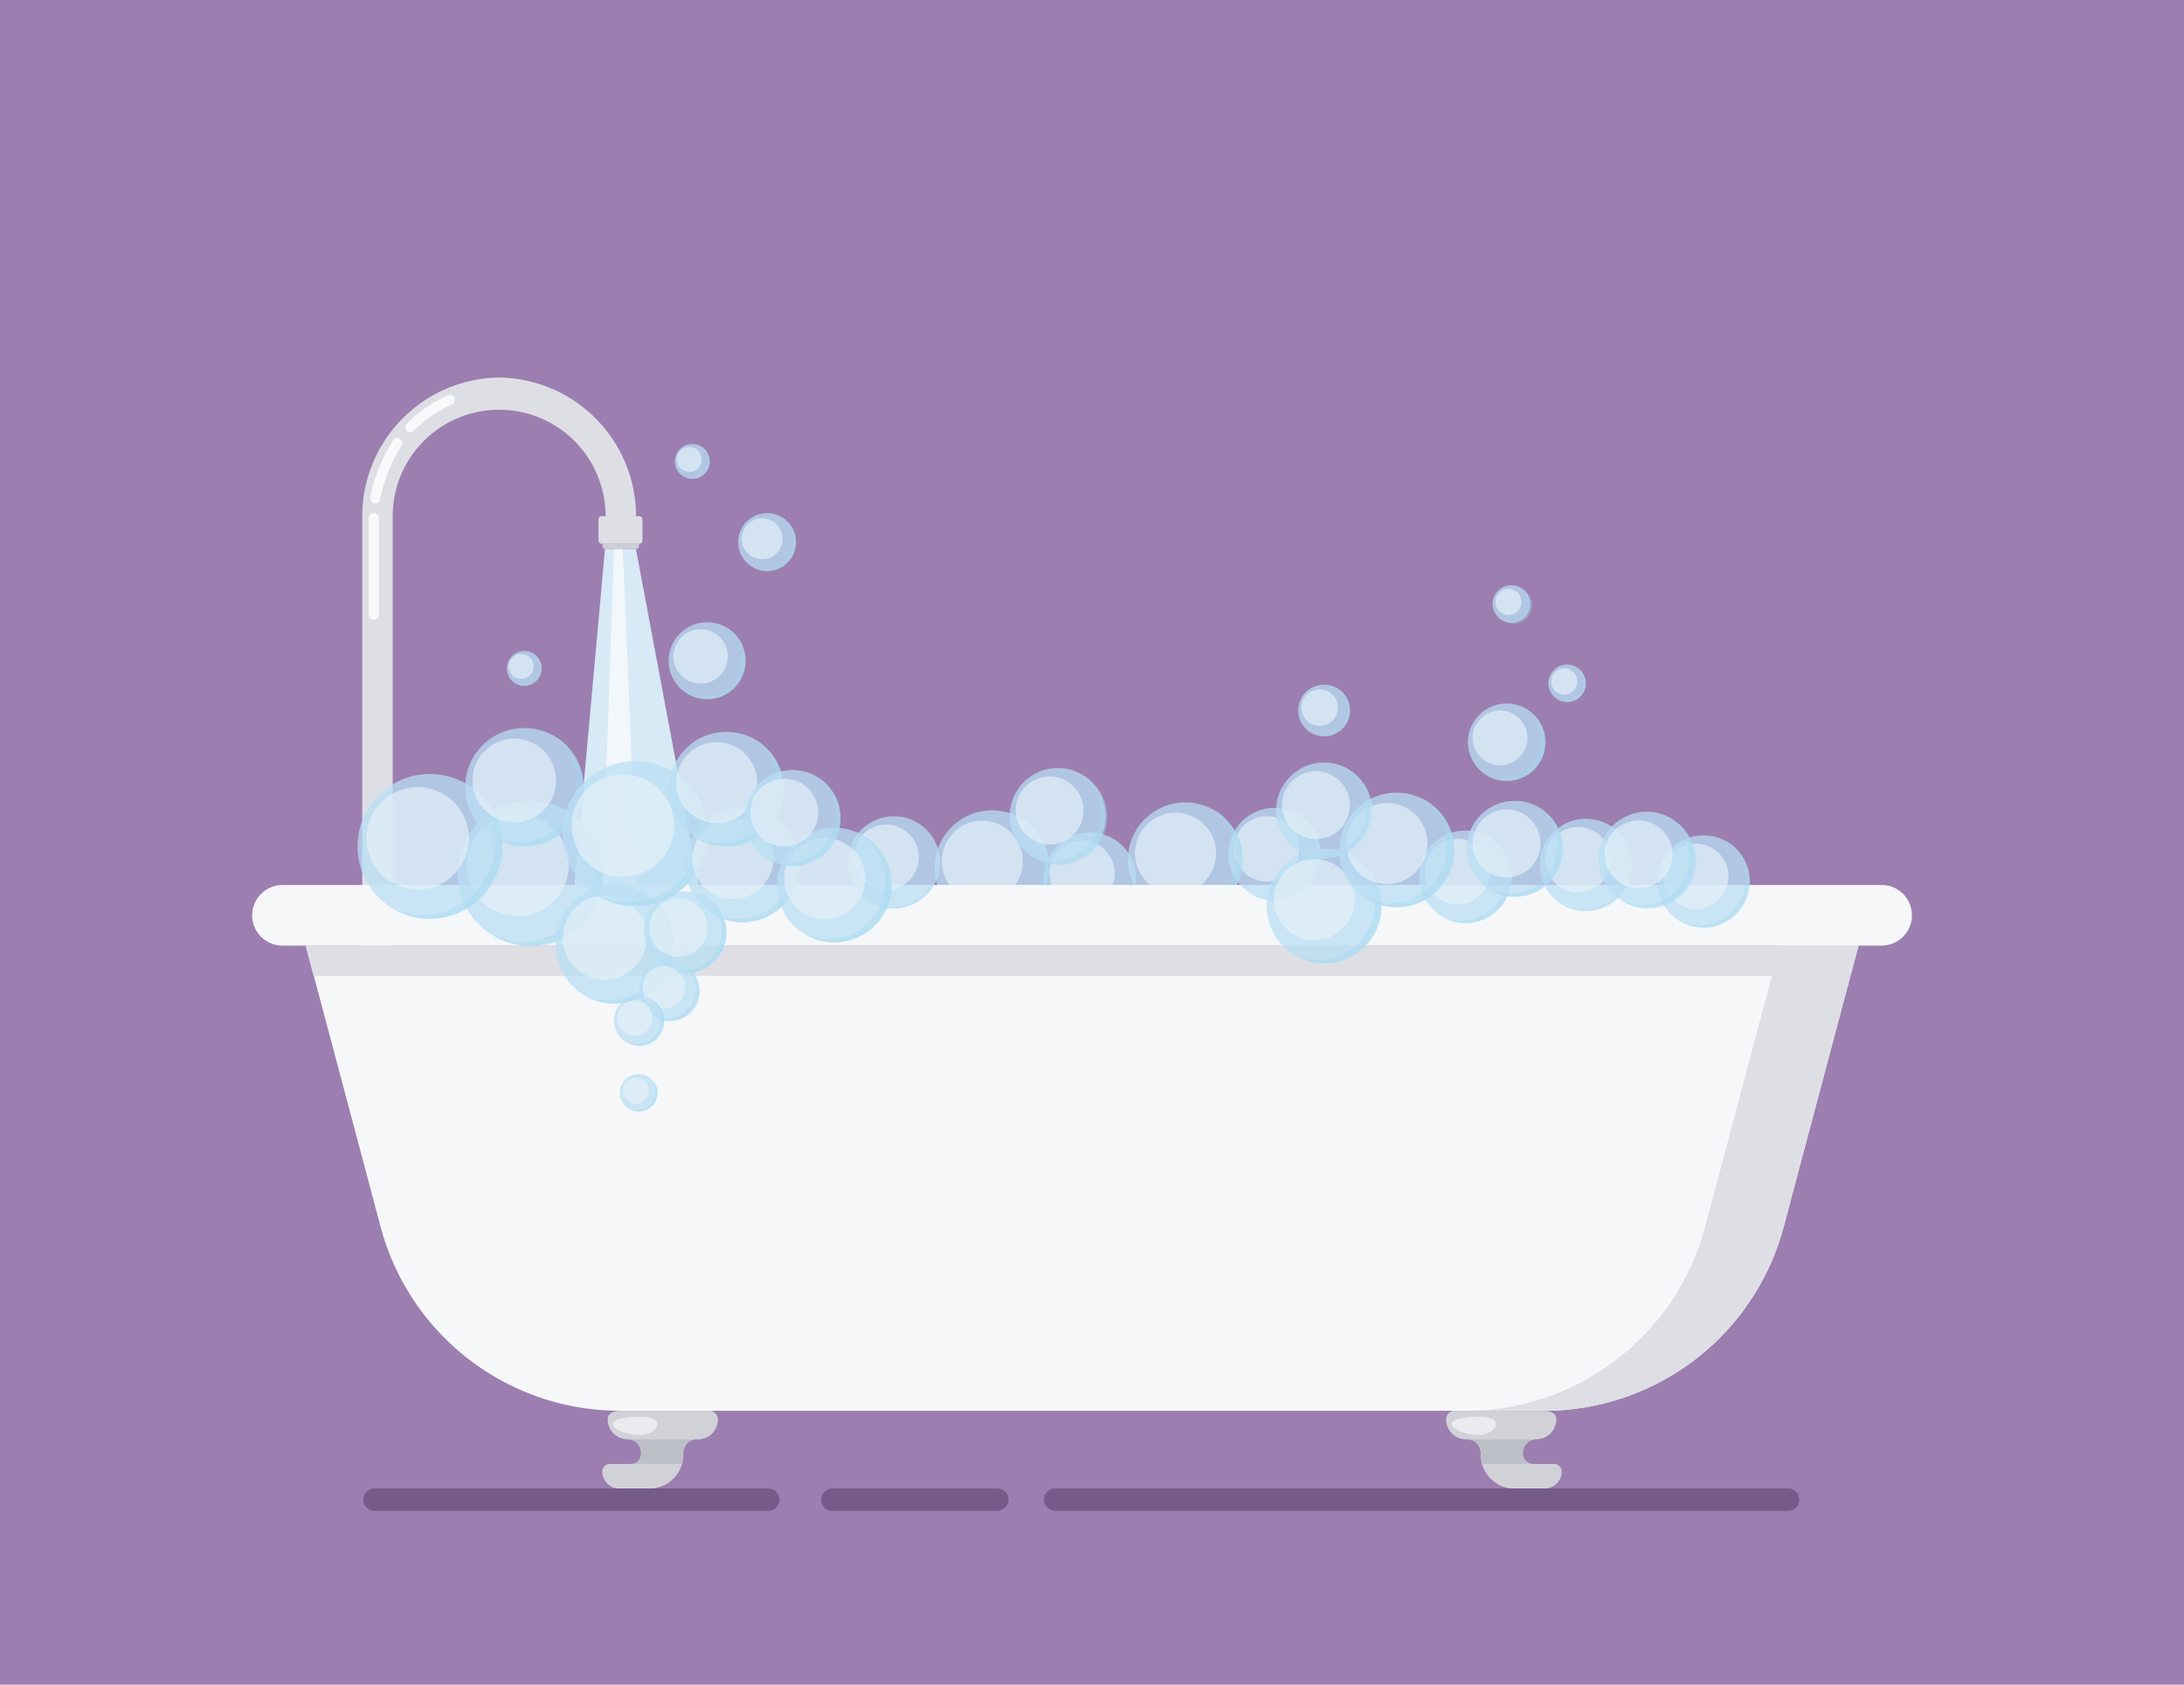 <svg id="Layer_16" data-name="Layer 16" xmlns="http://www.w3.org/2000/svg" viewBox="0 0 350 270"><defs><style>.cls-1{fill:#9c7eb0;}.cls-2{fill:#dddfe5;}.cls-3{fill:#cdcfd6;}.cls-4{fill:#f9f9fb;}.cls-5{fill:#d7eaf5;}.cls-6{fill:#f1f7fb;}.cls-7{fill:#f6f7f9;}.cls-8{fill:#d0d2d8;}.cls-9{fill:#bdbfc6;}.cls-10{fill:#eaebef;}.cls-11{fill:#765b8a;}.cls-12{fill:#b9dff4;opacity:0.74;}.cls-12,.cls-13,.cls-14{isolation:isolate;}.cls-13{fill:#a2d6ef;opacity:0.41;}.cls-14{fill:#e6f1f8;opacity:0.67;}</style></defs><rect class="cls-1" width="350" height="270"/><path class="cls-2" d="M62.93,151.6H58.05V82.73A22.25,22.25,0,0,1,79.71,60.51h.56a22.25,22.25,0,0,1,21.66,22.22H97.05a17.06,17.06,0,1,0-34.12,0h0Z"/><rect class="cls-2" x="95.91" y="82.73" width="7.05" height="4.41" rx="0.48"/><path class="cls-3" d="M101.92,88H97a.44.44,0,0,1-.44-.44h0v-.43h5.85v.43A.44.44,0,0,1,102,88Z"/><path class="cls-4" d="M60.11,80.67H60a.8.8,0,0,1-.66-.92h0A26.31,26.31,0,0,1,63,70.56a.82.82,0,0,1,1.13-.22.81.81,0,0,1,.21,1.13h0A25.13,25.13,0,0,0,60.91,80,.81.81,0,0,1,60.11,80.67Z"/><path class="cls-4" d="M65.73,69.31a.78.78,0,0,1-.54-.21.82.82,0,0,1-.06-1.1,21.19,21.19,0,0,1,6.62-4.62.81.81,0,0,1,.65,1.49A19.94,19.94,0,0,0,66.34,69,.81.81,0,0,1,65.73,69.31Z"/><path class="cls-4" d="M59.91,99.31a.82.82,0,0,1-.82-.81V83.05a.82.82,0,0,1,.82-.81.81.81,0,0,1,.81.81V98.5A.81.81,0,0,1,59.91,99.31Z"/><polygon class="cls-5" points="96.95 88.01 92.08 141.89 112.02 141.89 101.92 88.01 96.95 88.01"/><polygon class="cls-6" points="98.4 88.01 96.53 141.69 102.05 141.69 99.81 88.01 98.4 88.01"/><path class="cls-7" d="M247.43,226.11H99.37A39.7,39.7,0,0,1,61,196.65l-12-45.1H297.84l-12,45.1A39.72,39.72,0,0,1,247.43,226.11Z"/><path class="cls-2" d="M285.25,151.55l-12,45.1a39.7,39.7,0,0,1-38.37,29.46h12.59a39.7,39.7,0,0,0,38.37-29.46l12-45.1Z"/><path class="cls-7" d="M301.55,141.84H45.26a4.86,4.86,0,0,0-4.85,4.86h0a4.85,4.85,0,0,0,4.85,4.85H301.55a4.85,4.85,0,0,0,4.85-4.85h0A4.86,4.86,0,0,0,301.55,141.84Z"/><polygon class="cls-2" points="50.26 156.4 296.55 156.4 297.84 151.55 48.97 151.55 50.26 156.4"/><path class="cls-8" d="M113.67,226.11h-14c-1.64,0-2.27.57-2.28,1.3a3.18,3.18,0,0,0,3.1,3.26h.08a2.19,2.19,0,0,1,2.19,2.19h0V233a1.63,1.63,0,0,1-1.61,1.63H97.74a1.21,1.21,0,0,0-1.21,1.18,2.73,2.73,0,0,0,2.69,2.77h4.87a5.42,5.42,0,0,0,5.41-5.42v-.27a2.19,2.19,0,0,1,2.2-2.2h.17a3.19,3.19,0,0,0,3.18-3.2v-.06A1.37,1.37,0,0,0,113.67,226.11Z"/><path class="cls-9" d="M100.52,230.66h0a2.19,2.19,0,0,1,2.19,2.19h0V233a1.62,1.62,0,0,1-1.5,1.62h8a5.59,5.59,0,0,0,.2-1.46v-.27a2.19,2.19,0,0,1,2.2-2.2H100.52Z"/><path class="cls-8" d="M233.13,226.11h14c1.64,0,2.26.57,2.28,1.3a3.19,3.19,0,0,1-3.12,3.26h-.06a2.19,2.19,0,0,0-2.2,2.2V233a1.63,1.63,0,0,0,1.63,1.63h3.39a1.22,1.22,0,0,1,1.22,1.18,2.74,2.74,0,0,1-2.71,2.77h-4.85a5.42,5.42,0,0,1-5.42-5.42v-.27a2.19,2.19,0,0,0-2.18-2.2h-.18a3.19,3.19,0,0,1-3.18-3.2v-.06A1.36,1.36,0,0,1,233.13,226.11Z"/><path class="cls-9" d="M246.28,230.66h0a2.19,2.19,0,0,0-2.2,2.2V233a1.63,1.63,0,0,0,1.51,1.62h-8a5.15,5.15,0,0,1-.21-1.46v-.27a2.19,2.19,0,0,0-2.18-2.2h11.16Z"/><path class="cls-10" d="M105.32,228.24c0,.8-1,1.73-3,1.73s-4.13-.93-4.13-1.73,2.18-1.17,4.13-1.17S105.32,227.44,105.32,228.24Z"/><path class="cls-10" d="M239.73,228.24c0,.8-1,1.73-2.95,1.73s-4.14-.93-4.14-1.73,2.18-1.17,4.14-1.17S239.73,227.44,239.73,228.24Z"/><path class="cls-11" d="M286.56,242.14H169.09a1.79,1.79,0,0,1-1.79-1.79h0a1.79,1.79,0,0,1,1.79-1.79H286.56a1.79,1.79,0,0,1,1.79,1.79h0a1.79,1.79,0,0,1-1.79,1.79Z"/><path class="cls-11" d="M159.84,242.14H133.39a1.79,1.79,0,0,1-1.79-1.79h0a1.79,1.79,0,0,1,1.79-1.79h26.45a1.79,1.79,0,0,1,1.79,1.79h0A1.8,1.8,0,0,1,159.84,242.14Z"/><path class="cls-11" d="M123.17,242.14H60a1.79,1.79,0,0,1-1.79-1.79h0A1.79,1.79,0,0,1,60,238.56h63.14a1.8,1.8,0,0,1,1.78,1.79h0A1.79,1.79,0,0,1,123.17,242.14Z"/><circle class="cls-12" cx="84.92" cy="139.94" r="11.61"/><path class="cls-13" d="M89.86,129.44a11.6,11.6,0,0,1-11.08,20.34A11.6,11.6,0,1,0,91,130.07,11.75,11.75,0,0,0,89.86,129.44Z"/><circle class="cls-14" cx="82.96" cy="138.63" r="8.21"/><circle class="cls-12" cx="68.9" cy="135.66" r="11.61"/><path class="cls-13" d="M73.84,125.17a11.6,11.6,0,0,1-11.09,20.34,11.6,11.6,0,0,0,12.18-19.75C74.58,125.55,74.21,125.35,73.84,125.17Z"/><circle class="cls-14" cx="66.94" cy="134.37" r="8.21"/><circle class="cls-12" cx="84.02" cy="126.15" r="9.47"/><path class="cls-13" d="M88.05,117.59a9.46,9.46,0,0,1-9,16.59,9.46,9.46,0,0,0,10.16-16A8.68,8.68,0,0,0,88.05,117.59Z"/><circle class="cls-14" cx="82.42" cy="125.08" r="6.7"/><circle class="cls-12" cx="98.53" cy="151.36" r="9.52"/><path class="cls-13" d="M102.58,142.76a9.51,9.51,0,0,1-9.09,16.67,9.51,9.51,0,0,0,10.07-16.14C103.24,143.1,102.92,142.92,102.58,142.76Z"/><circle class="cls-14" cx="96.92" cy="150.28" r="6.73" transform="translate(-76.21 105.51) rotate(-42.68)"/><circle class="cls-12" cx="109.81" cy="149.45" r="6.6"/><path class="cls-13" d="M112.62,143.49a6.6,6.6,0,0,1-3.49,12.19,6.53,6.53,0,0,1-2.81-.64,6.61,6.61,0,0,0,10.1-5.57,6.59,6.59,0,0,0-3.8-6Z"/><circle class="cls-14" cx="108.7" cy="148.7" r="4.66"/><circle class="cls-12" cx="107.21" cy="158.8" r="4.81"/><path class="cls-13" d="M109.25,154.44a4.81,4.81,0,0,1-4.59,8.43,4.81,4.81,0,1,0,5.15-8.12A4.4,4.4,0,0,0,109.25,154.44Z"/><circle class="cls-14" cx="106.39" cy="158.25" r="3.4"/><path class="cls-12" d="M106.39,163.6a4,4,0,1,1-4-4A4,4,0,0,1,106.39,163.6Z"/><path class="cls-13" d="M104.1,160a4,4,0,0,1-3.82,7,4,4,0,1,0,3.82-7Z"/><path class="cls-14" d="M104.55,163.15a2.83,2.83,0,1,1-2.83-2.83,2.83,2.83,0,0,1,2.83,2.83Z"/><circle class="cls-12" cx="241.44" cy="118.95" r="6.2"/><path class="cls-13" d="M244.08,113.35a6.2,6.2,0,0,1-5.92,10.86,6.2,6.2,0,1,0,5.92-10.86Z"/><path class="cls-14" d="M244.78,118.25a4.39,4.39,0,1,1-4.4-4.38h0A4.39,4.39,0,0,1,244.78,118.25Z"/><circle class="cls-12" cx="212.19" cy="113.87" r="4.14"/><path class="cls-13" d="M214,110.13a4.13,4.13,0,0,1-2.19,7.64,4,4,0,0,1-1.76-.4,4.13,4.13,0,1,0,3.95-7.24Z"/><path class="cls-14" d="M214.41,113.4a2.93,2.93,0,1,1-2.94-2.92h0A2.94,2.94,0,0,1,214.41,113.4Z"/><path class="cls-12" d="M105.34,175.15a3,3,0,1,1-2.94-3,2.95,2.95,0,0,1,2.94,3Z"/><path class="cls-13" d="M103.65,172.49a2.94,2.94,0,0,1-1.56,5.44,2.85,2.85,0,0,1-1.25-.28,2.94,2.94,0,1,0,3-5.05Z"/><path class="cls-14" d="M104,174.82a2.09,2.09,0,1,1-2.1-2.08h0a2.08,2.08,0,0,1,2.08,2.08Z"/><path class="cls-12" d="M254.14,109.54a3,3,0,1,1,0-.05Z"/><path class="cls-13" d="M252.45,106.88a2.95,2.95,0,0,1-1.56,5.44,3,3,0,0,1-1.26-.28,2.93,2.93,0,0,0,4.49-2.52A2.94,2.94,0,0,0,252.45,106.88Z"/><path class="cls-14" d="M252.78,109.21a2.09,2.09,0,1,1-2.1-2.08h0A2.09,2.09,0,0,1,252.78,109.21Z"/><path class="cls-12" d="M245.2,96.8a3,3,0,1,1-2.95-3,2.95,2.95,0,0,1,2.95,3Z"/><path class="cls-13" d="M243.51,94.14A2.94,2.94,0,0,1,242,99.58a2.85,2.85,0,0,1-1.25-.28,2.94,2.94,0,1,0,3-5l-.2-.11Z"/><path class="cls-14" d="M243.84,96.47a2.09,2.09,0,1,1-2.09-2.09h0a2.08,2.08,0,0,1,2.08,2.08Z"/><circle class="cls-12" cx="101.77" cy="133.62" r="11.61"/><path class="cls-13" d="M106.71,123.12a11.59,11.59,0,0,1-11.08,20.33,11.6,11.6,0,1,0,11.08-20.33Z"/><circle class="cls-14" cx="99.82" cy="132.32" r="8.21"/><circle class="cls-12" cx="119" cy="138.63" r="9.19"/><path class="cls-13" d="M122.91,130.33a9.17,9.17,0,0,1-8.77,16.08,9.07,9.07,0,0,0,4.86,1.4,9.18,9.18,0,0,0,3.91-17.48Z"/><circle class="cls-14" cx="117.44" cy="137.59" r="6.5"/><circle class="cls-12" cx="143.25" cy="138.23" r="7.41"/><path class="cls-13" d="M146.4,131.54a7.4,7.4,0,0,1-7.07,13,7.4,7.4,0,0,0,7.28-12.89Z"/><circle class="cls-14" cx="142" cy="137.4" r="5.24"/><circle class="cls-12" cx="174.66" cy="140.81" r="7.41"/><path class="cls-13" d="M177.81,134.11a7.4,7.4,0,0,1-7.07,13A7.4,7.4,0,0,0,178,134.22Z"/><circle class="cls-14" cx="173.4" cy="139.97" r="5.24"/><circle class="cls-12" cx="204.25" cy="136.88" r="7.41"/><path class="cls-13" d="M207.41,130.19a7.41,7.41,0,0,1-7.08,13,7.41,7.41,0,1,0,7.7-12.66C207.83,130.41,207.62,130.29,207.41,130.19Z"/><circle class="cls-14" cx="203" cy="136.05" r="5.24"/><circle class="cls-12" cx="234.84" cy="140.51" r="7.41"/><path class="cls-13" d="M238,133.82a7.41,7.41,0,0,1-7.08,13,7.41,7.41,0,1,0,7.7-12.66C238.42,134,238.21,133.92,238,133.82Z"/><circle class="cls-14" cx="233.59" cy="139.68" r="5.24"/><circle class="cls-12" cx="254.14" cy="138.63" r="7.41" transform="translate(76.59 367.28) rotate(-80.78)"/><path class="cls-13" d="M257.29,131.93a7.4,7.4,0,0,1-7.07,13A7.4,7.4,0,0,0,257.5,132Z"/><circle class="cls-14" cx="252.89" cy="137.79" r="5.24"/><circle class="cls-12" cx="273.02" cy="141.29" r="7.41"/><path class="cls-13" d="M276.18,134.59a7.41,7.41,0,0,1-7.08,13,7.41,7.41,0,0,0,7.7-12.66C276.6,134.81,276.39,134.69,276.18,134.59Z"/><circle class="cls-14" cx="271.77" cy="140.46" r="5.24"/><circle class="cls-12" cx="116.41" cy="126.48" r="9.19"/><path class="cls-13" d="M120.32,118.18a9.18,9.18,0,0,1-8.77,16.09,9.18,9.18,0,1,0,9.77-15.55A9.64,9.64,0,0,0,120.32,118.18Z"/><circle class="cls-14" cx="114.85" cy="125.44" r="6.5"/><circle class="cls-12" cx="158.98" cy="139.07" r="9.19"/><path class="cls-13" d="M162.89,130.77a9.18,9.18,0,0,1-4.86,17,9,9,0,0,1-3.91-.89,9.08,9.08,0,0,0,4.86,1.41,9.18,9.18,0,0,0,3.91-17.49Z"/><circle class="cls-14" cx="157.42" cy="138.03" r="6.5"/><circle class="cls-12" cx="133.71" cy="141.85" r="9.19"/><path class="cls-13" d="M137.62,133.54a9.18,9.18,0,0,1-8.77,16.09,9.18,9.18,0,1,0,9.77-15.55A9.64,9.64,0,0,0,137.62,133.54Z"/><circle class="cls-14" cx="132.16" cy="140.81" r="6.5"/><circle class="cls-12" cx="189.95" cy="137.79" r="9.19"/><path class="cls-13" d="M193.86,129.49a9.18,9.18,0,0,1-8.77,16.09A9.18,9.18,0,1,0,194.86,130,9.64,9.64,0,0,0,193.86,129.49Z"/><circle class="cls-14" cx="188.39" cy="136.75" r="6.5"/><circle class="cls-12" cx="212.19" cy="145.22" r="9.19"/><path class="cls-13" d="M216.1,136.92A9.18,9.18,0,0,1,207.33,153a9.18,9.18,0,0,0,9.77-15.55,9.64,9.64,0,0,0-1-.54Z"/><circle class="cls-14" cx="210.63" cy="144.19" r="6.5"/><circle class="cls-12" cx="223.82" cy="136.23" r="9.19"/><path class="cls-13" d="M227.73,127.92A9.18,9.18,0,0,1,219,144a9.18,9.18,0,0,0,9.77-15.55,9.64,9.64,0,0,0-1-.54Z"/><circle class="cls-14" cx="222.27" cy="135.2" r="6.5"/><circle class="cls-12" cx="126.99" cy="131.1" r="7.69"/><path class="cls-13" d="M130.26,124.15a7.68,7.68,0,0,1-7.33,13.46,7.68,7.68,0,1,0,8.22-13A6.45,6.45,0,0,0,130.26,124.15Z"/><circle class="cls-14" cx="125.69" cy="130.23" r="5.44"/><circle class="cls-12" cx="169.51" cy="130.77" r="7.69"/><path class="cls-13" d="M172.78,123.82a7.68,7.68,0,0,1-7.34,13.46,7.68,7.68,0,1,0,8.16-13A6.53,6.53,0,0,0,172.78,123.82Z"/><circle class="cls-14" cx="168.21" cy="129.9" r="5.44"/><circle class="cls-12" cx="212.19" cy="129.9" r="7.69"/><path class="cls-13" d="M215.46,123a7.68,7.68,0,0,1-7.34,13.47,7.68,7.68,0,0,0,8-13.1C215.92,123.24,215.7,123.11,215.46,123Z"/><circle class="cls-14" cx="210.89" cy="129.04" r="5.44"/><circle class="cls-12" cx="242.74" cy="136.04" r="7.69"/><path class="cls-13" d="M246,129.09a7.68,7.68,0,0,1-7.33,13.46,7.68,7.68,0,1,0,8.22-13A6.45,6.45,0,0,0,246,129.09Z"/><circle class="cls-14" cx="241.44" cy="135.18" r="5.44"/><circle class="cls-12" cx="263.88" cy="137.78" r="7.69"/><path class="cls-13" d="M267.17,130.85a7.68,7.68,0,0,1-7.34,13.46,7.68,7.68,0,1,0,8.16-13A6.53,6.53,0,0,0,267.17,130.85Z"/><circle class="cls-14" cx="262.6" cy="136.93" r="5.44"/><circle class="cls-12" cx="113.32" cy="105.9" r="6.17"/><path class="cls-13" d="M115.94,100.33a6.16,6.16,0,0,1-5.88,10.8,6.16,6.16,0,0,0,6.54-10.44A7,7,0,0,0,115.94,100.33Z"/><path class="cls-14" d="M116.64,105.2a4.36,4.36,0,1,1-4.36-4.36,4.36,4.36,0,0,1,4.36,4.36Z"/><circle class="cls-12" cx="122.93" cy="86.88" r="4.64"/><path class="cls-13" d="M124.9,82.69a4.63,4.63,0,0,1-4.43,8.12,4.64,4.64,0,0,0,6.39-1.49,4.62,4.62,0,0,0-2-6.63Z"/><circle class="cls-14" cx="122.14" cy="86.35" r="3.28"/><path class="cls-12" d="M113.73,74A2.79,2.79,0,1,1,111,71.16h0A2.77,2.77,0,0,1,113.73,74Z"/><path class="cls-13" d="M112.13,71.43a2.78,2.78,0,0,1-1.47,5.15,2.73,2.73,0,0,1-1.19-.27,2.88,2.88,0,0,0,1.48.42,2.78,2.78,0,0,0,1.18-5.3Z"/><path class="cls-14" d="M112.45,73.63a2,2,0,1,1-2-2A2,2,0,0,1,112.45,73.63Z"/><path class="cls-12" d="M86.81,107.13A2.79,2.79,0,1,1,84,104.34a2.79,2.79,0,0,1,2.81,2.79Z"/><path class="cls-13" d="M85.21,104.61a2.78,2.78,0,0,1-1.48,5.14,2.82,2.82,0,0,1-1.18-.26,2.78,2.78,0,1,0,2.79-4.81Z"/><path class="cls-14" d="M85.52,106.81a2,2,0,1,1-2-2A2,2,0,0,1,85.52,106.81Z"/><rect class="cls-7" x="150.1" y="141.84" width="48.51" height="7.93"/></svg>